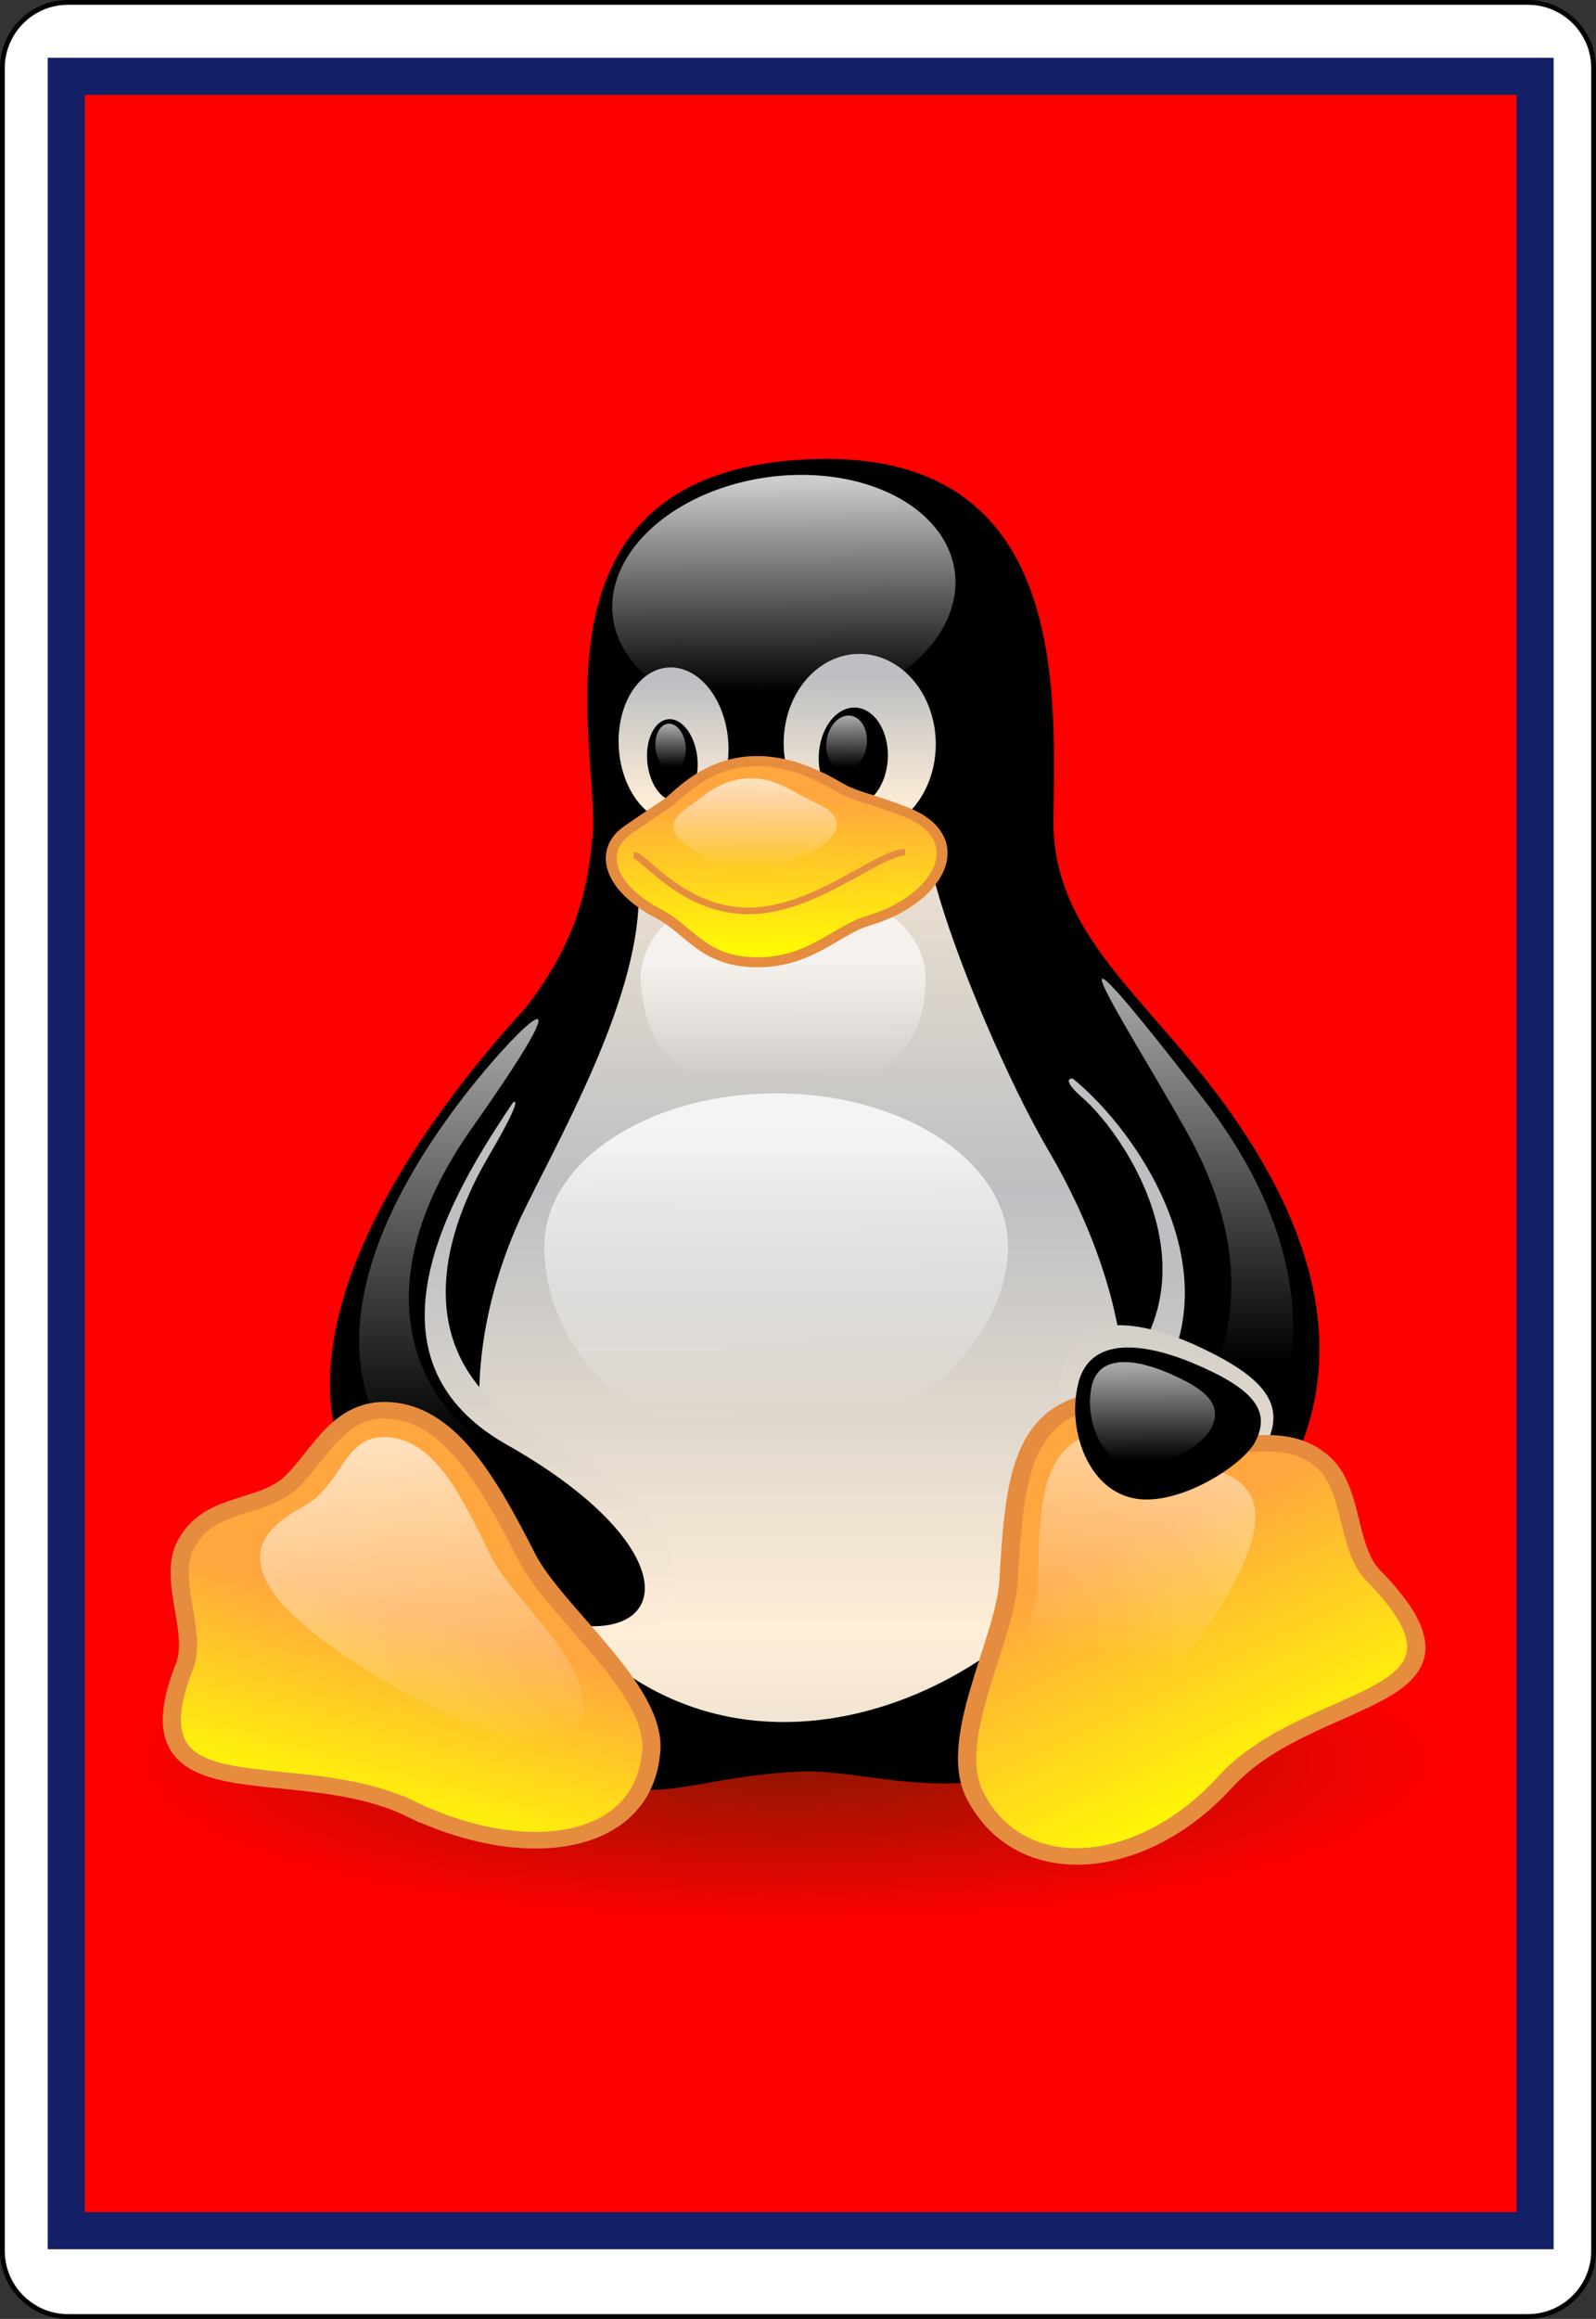<?xml version="1.0" encoding="UTF-8" standalone="no"?>
<!-- http://code.google.com/p/vector-playing-cards/ -->

<svg
   xmlns:dc="http://purl.org/dc/elements/1.1/"
   xmlns:cc="http://creativecommons.org/ns#"
   xmlns:rdf="http://www.w3.org/1999/02/22-rdf-syntax-ns#"
   xmlns:svg="http://www.w3.org/2000/svg"
   xmlns="http://www.w3.org/2000/svg"
   xmlns:xlink="http://www.w3.org/1999/xlink"
   xmlns:sodipodi="http://sodipodi.sourceforge.net/DTD/sodipodi-0.dtd"
   xmlns:inkscape="http://www.inkscape.org/namespaces/inkscape"
   width="167.087pt"
   height="242.667pt"
   viewBox="0 0 167.087 242.667"
   xml:space="preserve"
   id="svg2"
   version="1.1"
   inkscape:version="0.48.5 r10040"
   sodipodi:docname="p_back.svg"
   inkscape:export-filename="/home/byron/art/cards/final/PNGs/2_of_clubs.png"
   inkscape:export-xdpi="215.44792"
   inkscape:export-ydpi="215.44792"><rect x="0" y="0" width="167.087" height="242.667" fill="#333333" stroke="none"/><defs
   id="defs41"><radialGradient
     inkscape:collect="always"
     xlink:href="#linearGradient2984"
     id="radialGradient3760"
     cx="48.231"
     cy="18.138"
     fx="48.231"
     fy="18.138"
     r="9.5"
     gradientUnits="userSpaceOnUse"
     gradientTransform="matrix(-1.561,0.018,-0.027,-2.291,123.984,58.809)" /><linearGradient
     id="linearGradient2984"><stop
       style="stop-color:#000000;stop-opacity:1;"
       offset="0"
       id="stop2986" /><stop
       style="stop-color:#000000;stop-opacity:0.656;"
       offset="1"
       id="stop2988" /></linearGradient><radialGradient
     inkscape:collect="always"
     xlink:href="#linearGradient3784"
     id="radialGradient3792"
     cx="171.487"
     cy="511.223"
     fx="171.487"
     fy="511.223"
     r="81.903"
     gradientTransform="matrix(1.153,-0.674,0.395,0.675,-233.633,270.401)"
     gradientUnits="userSpaceOnUse" /><linearGradient
     id="linearGradient3784"><stop
       style="stop-color:#ffffff;stop-opacity:0.534;"
       offset="0"
       id="stop3786" /><stop
       style="stop-color:#000000;stop-opacity:0;"
       offset="1"
       id="stop3788" /></linearGradient><radialGradient
     r="81.903"
     fy="511.223"
     fx="171.487"
     cy="511.223"
     cx="171.487"
     gradientTransform="matrix(1.153,-0.674,0.395,0.675,-233.633,270.401)"
     gradientUnits="userSpaceOnUse"
     id="radialGradient3855"
     xlink:href="#linearGradient3784-4"
     inkscape:collect="always" /><linearGradient
     id="linearGradient3784-4"><stop
       style="stop-color:#ffffff;stop-opacity:0.519;"
       offset="0"
       id="stop3786-8" /><stop
       style="stop-color:#000000;stop-opacity:0;"
       offset="1"
       id="stop3788-6" /></linearGradient><radialGradient
     r="81.903"
     fy="461.841"
     fx="181.694"
     cy="461.841"
     cx="181.694"
     gradientTransform="matrix(1.153,-0.674,0.395,0.675,-233.633,270.401)"
     gradientUnits="userSpaceOnUse"
     id="radialGradient3916"
     xlink:href="#linearGradient3784-3"
     inkscape:collect="always" /><linearGradient
     id="linearGradient3784-3"><stop
       style="stop-color:#ffffff;stop-opacity:0.702;"
       offset="0"
       id="stop3786-86" /><stop
       style="stop-color:#000000;stop-opacity:0;"
       offset="1"
       id="stop3788-2" /></linearGradient><radialGradient
     xlink:href="#linearGradient172"
     id="radialGradient1399"
     gradientTransform="scale(1.045,0.957)"
     cx="446.778"
     cy="1219.412"
     fx="446.778"
     fy="1219.412"
     r="195.072"
     gradientUnits="userSpaceOnUse" /><linearGradient
     id="linearGradient172"><stop
       style="stop-color:#3f2600;stop-opacity:0.6;"
       offset="0"
       id="stop173" /><stop
       style="stop-color:#3f2600;stop-opacity:0;"
       offset="1"
       id="stop174" /></linearGradient><linearGradient
     xlink:href="#linearGradient153"
     id="linearGradient1401"
     gradientUnits="userSpaceOnUse"
     x1="400.578"
     y1="369.53"
     x2="400.844"
     y2="304.079"
     gradientTransform="scale(0.575,1.738)" /><linearGradient
     id="linearGradient153"><stop
       style="stop-color:#ffeed7;stop-opacity:1;"
       offset="0"
       id="stop154" /><stop
       style="stop-color:#bdbfc2;stop-opacity:1;"
       offset="1"
       id="stop155" /></linearGradient><linearGradient
     xlink:href="#linearGradient138"
     id="linearGradient1403"
     gradientUnits="userSpaceOnUse"
     x1="303.018"
     y1="237.932"
     x2="297.086"
     y2="330.096"
     gradientTransform="scale(1.116,0.896)" /><linearGradient
     id="linearGradient138"><stop
       style="stop-color:#ffffff;stop-opacity:0.8;"
       offset="0"
       id="stop139" /><stop
       style="stop-color:#ffffff;stop-opacity:0;"
       offset="1"
       id="stop140" /></linearGradient><linearGradient
     xlink:href="#linearGradient153"
     id="linearGradient1405"
     gradientUnits="userSpaceOnUse"
     gradientTransform="scale(0.816,1.225)"
     x1="378.938"
     y1="278.602"
     x2="380.273"
     y2="243.916" /><linearGradient
     id="linearGradient3392"><stop
       style="stop-color:#ffeed7;stop-opacity:1;"
       offset="0"
       id="stop3394" /><stop
       style="stop-color:#bdbfc2;stop-opacity:1;"
       offset="1"
       id="stop3396" /></linearGradient><linearGradient
     xlink:href="#linearGradient153"
     id="linearGradient1407"
     gradientUnits="userSpaceOnUse"
     x1="381.387"
     y1="277.495"
     x2="380.552"
     y2="245.683"
     gradientTransform="scale(0.816,1.225)" /><linearGradient
     id="linearGradient3399"><stop
       style="stop-color:#ffeed7;stop-opacity:1;"
       offset="0"
       id="stop3401" /><stop
       style="stop-color:#bdbfc2;stop-opacity:1;"
       offset="1"
       id="stop3403" /></linearGradient><linearGradient
     xlink:href="#linearGradient167"
     id="linearGradient1409"
     gradientUnits="userSpaceOnUse"
     gradientTransform="scale(0.816,1.225)"
     x1="379.096"
     y1="240.927"
     x2="376.796"
     y2="281.016" /><linearGradient
     id="linearGradient167"><stop
       style="stop-color:#ffffff;stop-opacity:0.65;"
       offset="0"
       id="stop168" /><stop
       style="stop-color:#ffffff;stop-opacity:0;"
       offset="1"
       id="stop169" /></linearGradient><linearGradient
     xlink:href="#linearGradient167"
     id="linearGradient1411"
     gradientUnits="userSpaceOnUse"
     x1="389.635"
     y1="242.282"
     x2="387.069"
     y2="281.325"
     gradientTransform="scale(0.816,1.225)" /><linearGradient
     id="linearGradient3410"><stop
       style="stop-color:#ffffff;stop-opacity:0.65;"
       offset="0"
       id="stop3412" /><stop
       style="stop-color:#ffffff;stop-opacity:0;"
       offset="1"
       id="stop3414" /></linearGradient><linearGradient
     xlink:href="#linearGradient153"
     id="linearGradient1413"
     gradientUnits="userSpaceOnUse"
     spreadMethod="reflect"
     x1="437.579"
     y1="528.872"
     x2="437.579"
     y2="394.104"
     gradientTransform="scale(0.813,1.23)" /><linearGradient
     id="linearGradient3417"><stop
       style="stop-color:#ffeed7;stop-opacity:1;"
       offset="0"
       id="stop3419" /><stop
       style="stop-color:#bdbfc2;stop-opacity:1;"
       offset="1"
       id="stop3421" /></linearGradient><linearGradient
     xlink:href="#linearGradient153"
     id="linearGradient1415"
     gradientUnits="userSpaceOnUse"
     x1="375.173"
     y1="419.785"
     x2="377.485"
     y2="324.038"
     gradientTransform="scale(0.65,1.539)" /><linearGradient
     id="linearGradient3424"><stop
       style="stop-color:#ffeed7;stop-opacity:1;"
       offset="0"
       id="stop3426" /><stop
       style="stop-color:#bdbfc2;stop-opacity:1;"
       offset="1"
       id="stop3428" /></linearGradient><linearGradient
     xlink:href="#linearGradient138"
     id="linearGradient1417"
     gradientUnits="userSpaceOnUse"
     x1="320.751"
     y1="498.178"
     x2="321.322"
     y2="614.504"
     gradientTransform="scale(1.075,0.93)" /><linearGradient
     id="linearGradient3431"><stop
       style="stop-color:#ffffff;stop-opacity:0.8;"
       offset="0"
       id="stop3433" /><stop
       style="stop-color:#ffffff;stop-opacity:0;"
       offset="1"
       id="stop3435" /></linearGradient><linearGradient
     xlink:href="#linearGradient167"
     id="linearGradient1419"
     gradientUnits="userSpaceOnUse"
     x1="322.483"
     y1="435.268"
     x2="323.251"
     y2="488.483"
     gradientTransform="scale(1.077,0.929)" /><linearGradient
     id="linearGradient3438"><stop
       style="stop-color:#ffffff;stop-opacity:0.65;"
       offset="0"
       id="stop3440" /><stop
       style="stop-color:#ffffff;stop-opacity:0;"
       offset="1"
       id="stop3442" /></linearGradient><linearGradient
     xlink:href="#linearGradient167"
     id="linearGradient1421"
     gradientUnits="userSpaceOnUse"
     x1="411.221"
     y1="242.944"
     x2="411.221"
     y2="331.449"
     gradientTransform="scale(0.572,1.749)" /><linearGradient
     id="linearGradient3445"><stop
       style="stop-color:#ffffff;stop-opacity:0.65;"
       offset="0"
       id="stop3447" /><stop
       style="stop-color:#ffffff;stop-opacity:0;"
       offset="1"
       id="stop3449" /></linearGradient><linearGradient
     xlink:href="#linearGradient167"
     id="linearGradient1423"
     gradientUnits="userSpaceOnUse"
     x1="867.345"
     y1="234.739"
     x2="867.335"
     y2="314.839"
     gradientTransform="scale(0.573,1.746)" /><linearGradient
     id="linearGradient3452"><stop
       style="stop-color:#ffffff;stop-opacity:0.65;"
       offset="0"
       id="stop3454" /><stop
       style="stop-color:#ffffff;stop-opacity:0;"
       offset="1"
       id="stop3456" /></linearGradient><linearGradient
     xlink:href="#linearGradient162"
     id="linearGradient1425"
     gradientUnits="userSpaceOnUse"
     x1="236.254"
     y1="657.111"
     x2="212.51"
     y2="737.412"
     gradientTransform="scale(1.012,0.989)" /><linearGradient
     id="linearGradient162"><stop
       style="stop-color:#ffa63f;stop-opacity:1;"
       offset="0"
       id="stop163" /><stop
       style="stop-color:#ffff00;stop-opacity:1;"
       offset="1"
       id="stop164" /></linearGradient><linearGradient
     xlink:href="#linearGradient153"
     id="linearGradient1427"
     gradientUnits="userSpaceOnUse"
     x1="381.566"
     y1="655.731"
     x2="279.643"
     y2="386.666"
     gradientTransform="scale(1.065,0.939)" /><linearGradient
     id="linearGradient3463"><stop
       style="stop-color:#ffeed7;stop-opacity:1;"
       offset="0"
       id="stop3465" /><stop
       style="stop-color:#bdbfc2;stop-opacity:1;"
       offset="1"
       id="stop3467" /></linearGradient><linearGradient
     xlink:href="#linearGradient162"
     id="linearGradient1429"
     gradientUnits="userSpaceOnUse"
     x1="218.117"
     y1="630.305"
     x2="203.127"
     y2="737.854"
     gradientTransform="scale(1.01,0.99)" /><linearGradient
     id="linearGradient3470"><stop
       style="stop-color:#ffa63f;stop-opacity:1;"
       offset="0"
       id="stop3472" /><stop
       style="stop-color:#ffff00;stop-opacity:1;"
       offset="1"
       id="stop3474" /></linearGradient><linearGradient
     xlink:href="#linearGradient167"
     id="linearGradient1431"
     gradientUnits="userSpaceOnUse"
     gradientTransform="scale(1.008,0.992)"
     x1="117.89"
     y1="587.236"
     x2="182.245"
     y2="704.731" /><linearGradient
     id="linearGradient3477"><stop
       style="stop-color:#ffffff;stop-opacity:0.65;"
       offset="0"
       id="stop3479" /><stop
       style="stop-color:#ffffff;stop-opacity:0;"
       offset="1"
       id="stop3481" /></linearGradient><linearGradient
     xlink:href="#linearGradient167"
     id="linearGradient1433"
     gradientUnits="userSpaceOnUse"
     x1="223.101"
     y1="570.418"
     x2="230.535"
     y2="710.977"
     gradientTransform="scale(1,1)" /><linearGradient
     id="linearGradient3484"><stop
       style="stop-color:#ffffff;stop-opacity:0.65;"
       offset="0"
       id="stop3486" /><stop
       style="stop-color:#ffffff;stop-opacity:0;"
       offset="1"
       id="stop3488" /></linearGradient><linearGradient
     xlink:href="#linearGradient167"
     id="linearGradient1435"
     gradientUnits="userSpaceOnUse"
     x1="316.94"
     y1="474.018"
     x2="371.609"
     y2="582.635"
     gradientTransform="scale(1.065,0.939)" /><linearGradient
     id="linearGradient3491"><stop
       style="stop-color:#ffffff;stop-opacity:0.65;"
       offset="0"
       id="stop3493" /><stop
       style="stop-color:#ffffff;stop-opacity:0;"
       offset="1"
       id="stop3495" /></linearGradient><linearGradient
     xlink:href="#linearGradient162"
     id="linearGradient1437"
     gradientUnits="userSpaceOnUse"
     x1="284.687"
     y1="410.463"
     x2="285.459"
     y2="485.699"
     gradientTransform="scale(1.219,0.821)" /><linearGradient
     id="linearGradient3498"><stop
       style="stop-color:#ffa63f;stop-opacity:1;"
       offset="0"
       id="stop3500" /><stop
       style="stop-color:#ffff00;stop-opacity:1;"
       offset="1"
       id="stop3502" /></linearGradient><linearGradient
     y2="482.559"
     x2="288.376"
     y1="398.854"
     x1="288.824"
     gradientTransform="scale(1.222,0.818)"
     gradientUnits="userSpaceOnUse"
     id="linearGradient3382"
     xlink:href="#linearGradient167"
     inkscape:collect="always" /><linearGradient
     id="linearGradient3505"><stop
       style="stop-color:#ffffff;stop-opacity:0.65;"
       offset="0"
       id="stop3507" /><stop
       style="stop-color:#ffffff;stop-opacity:0;"
       offset="1"
       id="stop3509" /></linearGradient><linearGradient
     y2="482.559"
     x2="288.376"
     y1="398.854"
     x1="288.824"
     gradientTransform="scale(1.222,0.818)"
     gradientUnits="userSpaceOnUse"
     id="linearGradient3540"
     xlink:href="#linearGradient167"
     inkscape:collect="always" /></defs><sodipodi:namedview
   pagecolor="#ffffff"
   bordercolor="#666666"
   borderopacity="1"
   objecttolerance="10"
   gridtolerance="10"
   guidetolerance="10"
   inkscape:pageopacity="0"
   inkscape:pageshadow="2"
   inkscape:window-width="1440"
   inkscape:window-height="837"
   id="namedview39"
   showgrid="false"
   inkscape:zoom="1.2168437"
   inkscape:cx="-84.395137"
   inkscape:cy="82.310054"
   inkscape:window-x="-8"
   inkscape:window-y="-8"
   inkscape:window-maximized="1"
   inkscape:current-layer="svg2" />
	<g
   id="Layer_x0020_1"
   style="fill-rule:nonzero;clip-rule:nonzero;stroke:#000000;stroke-miterlimit:4;">
		<path
   style="fill:#FFFFFF;stroke-width:0.5;"
   d="M166.837,235.548c0,3.777-3.087,6.869-6.871,6.869H7.111c-3.775,0-6.861-3.092-6.861-6.869V7.12C0.25,3.343,3.336,0.25,7.111,0.25h152.855    c3.784,0,6.871,3.093,6.871,6.87v228.428z"
   id="path5" />
		<g
   style="stroke:none;"
   id="g7">
			<g
   id="g9">
				
			</g>
			
		</g>
		<g
   id="g15">
			
		</g>
		<g
   id="g19">
			
		</g>
		<g
   style="stroke:none;"
   id="g23">
			<g
   id="g25">
				
			</g>
			
		</g>
		<g
   style="stroke:none;"
   id="g31">
			<g
   id="g33">
				
			</g>
			
		</g>
	</g>










<rect
   width="153.779"
   height="225.453"
   ry="0"
   x="6.934"
   y="7.986"
   id="rect13539"
   style="fill:#ff0000;stroke:#131f67;stroke-width:3.88;stroke-linecap:round;stroke-linejoin:miter;stroke-miterlimit:4;stroke-opacity:1;stroke-dasharray:none;display:inline" /><g
   style="display:inline"
   id="g1369"
   transform="matrix(0.243,0,0,0.223,-69.137,26.822)"><path
     inkscape:connector-curvature="0"
     transform="matrix(1.418,0,0,0.415,-38.794,222.194)"
     d="m 670.882,1166.642 a 203.896,186.63 0 1 1 -407.791,0 203.896,186.63 0 1 1 407.791,0 z"
     id="path175"
     style="fill:url(#radialGradient1399);stroke:none" /><path
     inkscape:connector-curvature="0"
     transform="matrix(1.25,0,0,1.25,185.454,-167.505)"
     id="path106"
     d="m 223.627,632.24 c -22.388,-32.223 -26.754,-136.984 25.487,-201.43 25.886,-30.918 32.49,-52.465 34.531,-81.393 1.389,-32.979 -23.325,-131.442 69.883,-138.944 94.406,-7.532 89.336,85.66 88.793,134.975 -0.451,41.64 30.574,65.241 51.796,97.695 39.279,59.63 35.957,162.3 -7.399,217.872 -54.917,69.568 -101.953,39.398 -133.19,41.93 -58.493,3.202 -60.427,34.391 -129.901,-70.705 z"
     style="fill:#000000;stroke:none" /><path
     inkscape:connector-curvature="0"
     transform="matrix(-1.677,-0.022,-0.021,1.471,1173.58,-293.017)"
     id="path113"
     d="m 246.571,470.864 c -12.239,12.496 -44.396,69.092 4.869,105.36 17.369,12.633 -16.377,59.495 -32.005,36.308 -27.57,-41.618 -8.831,-106.941 8.315,-130.188 11.652,-16.487 29.23,-22.676 18.821,-11.48 z"
     style="fill:url(#linearGradient1401);stroke:none" /><path
     inkscape:connector-curvature="0"
     transform="matrix(-1.678,0,0,1.524,1174.62,-318.082)"
     id="path111"
     d="m 256.513,459.837 c -19.915,17.717 -56.176,80.091 -3.288,120.606 17.37,12.632 -15.393,52.463 -33.79,32.089 -63.963,-70.82 1.669,-152.254 24.262,-180.25 20.192,-24.347 38.078,5.752 12.816,27.555 z"
     style="fill:#000000;stroke:#000000;stroke-width:0.977" /><path
     inkscape:connector-curvature="0"
     transform="matrix(1.266,-0.071,-0.046,1.196,202.143,-125.761)"
     d="m 399.569,258.158 a 58.373,46.863 0 1 1 -116.746,0 58.373,46.863 0 1 1 116.746,0 z"
     id="path114"
     style="fill:url(#linearGradient1403);stroke:none" /><path
     inkscape:connector-curvature="0"
     transform="matrix(1.304,-0.076,0.077,1.343,144.757,-177.617)"
     d="m 328.863,320.642 a 18.087,27.131 0 1 1 -36.175,0 18.087,27.131 0 1 1 36.175,0 z"
     id="path115"
     style="fill:url(#linearGradient1405);stroke:none" /><path
     inkscape:connector-curvature="0"
     transform="matrix(-1.811,0.05,0.032,1.553,1207.46,-284.777)"
     d="m 328.863,320.642 a 18.087,27.131 0 1 1 -36.175,0 18.087,27.131 0 1 1 36.175,0 z"
     id="path116"
     style="fill:url(#linearGradient1407);stroke:none" /><path
     inkscape:connector-curvature="0"
     transform="matrix(-0.823,-0.002,-0.018,0.853,913.674,-37.99)"
     d="m 328.863,320.642 a 18.087,27.131 0 1 1 -36.175,0 18.087,27.131 0 1 1 36.175,0 z"
     id="path117"
     style="fill:#000000;stroke:none" /><path
     inkscape:connector-curvature="0"
     transform="matrix(0.594,-0.072,0.069,0.706,367.448,32.419)"
     d="m 328.863,320.642 a 18.087,27.131 0 1 1 -36.175,0 18.087,27.131 0 1 1 36.175,0 z"
     id="path118"
     style="fill:#000000;stroke:none" /><path
     inkscape:connector-curvature="0"
     transform="matrix(-0.48,-0.036,-0.047,0.476,813.496,87.012)"
     d="m 328.863,320.642 a 18.087,27.131 0 1 1 -36.175,0 18.087,27.131 0 1 1 36.175,0 z"
     id="path121"
     style="fill:url(#linearGradient1409);stroke:none" /><path
     inkscape:connector-curvature="0"
     transform="matrix(0.357,-0.041,0.041,0.399,449.334,114.991)"
     d="m 328.863,320.642 a 18.087,27.131 0 1 1 -36.175,0 18.087,27.131 0 1 1 36.175,0 z"
     id="path122"
     style="fill:url(#linearGradient1411);stroke:none" /><path
     inkscape:connector-curvature="0"
     transform="matrix(1.25,0,0,1.25,185.454,-168.23)"
     id="path128"
     d="m 258.702,495.425 c 12.836,-29.103 40.114,-80.226 40.695,-119.758 0,-31.442 94.179,-38.951 101.737,-7.558 7.558,31.393 26.741,78.483 38.95,101.156 12.208,22.672 47.809,94.695 9.884,157.546 -34.157,55.644 -137.725,99.666 -193.01,-7.557 -18.603,-37.207 -15.285,-83.315 1.744,-123.829 z"
     style="fill:url(#linearGradient1413);stroke:none" /><path
     inkscape:connector-curvature="0"
     transform="matrix(1.389,-0.111,0.102,1.302,108.413,-165.938)"
     id="path112"
     d="m 242.905,473.815 c -11.263,18.967 -35.5,69.309 12.137,102.047 51.311,34.82 46.473,97.062 -15.607,61.955 -56.777,-31.789 -22.845,-137.778 -4.51,-162.266 12.107,-17.214 29.897,-38.031 7.98,-1.736 z"
     style="fill:url(#linearGradient1415);stroke:none" /><path
     inkscape:connector-curvature="0"
     transform="matrix(1.25,0,0,1.25,185.454,-167.505)"
     id="path109"
     d="m 256.513,449.72 c -17.465,28.508 -59.377,95.813 -3.288,130.723 75.569,46.355 54.173,92.711 -14.799,50.974 -97.109,-58.264 -11.825,-175.616 27.131,-220.338 44.444,-50.2 8.554,9.087 -9.044,38.641 z"
     style="fill:#000000;stroke:#000000;stroke-width:1.25" /><path
     inkscape:connector-curvature="0"
     id="path125"
     d="m 421.481,504.727 c 0,32.412 -29.272,74.516 -79.528,74.138 -51.828,0.455 -73.949,-41.726 -73.949,-74.138 0,-32.412 34.379,-58.717 76.739,-58.717 42.359,0 76.738,26.305 76.738,58.717 z"
     style="font-size:12px;fill:url(#linearGradient1417);stroke:none"
     transform="matrix(1.302,0,0,1.225,170.042,-153.557)" /><path
     inkscape:connector-curvature="0"
     id="path127"
     d="m 398.227,412.292 c -0.612,38.572 -23.18,47.671 -51.74,47.671 -28.561,0 -49.292,-5.694 -51.741,-47.671 0,-26.314 23.18,-41.542 51.741,-41.542 28.56,0 51.74,15.228 51.74,41.542 z"
     style="font-size:12px;fill:url(#linearGradient1419);stroke:none"
     transform="matrix(1.187,0,0,1.067,210.623,-100.078)" /><path
     inkscape:connector-curvature="0"
     transform="matrix(1.25,0,0,1.25,185.454,-167.505)"
     id="path129"
     d="m 234.285,456.475 c 17.716,-26.996 55.015,-68.364 6.977,5.813 -38.951,61.043 -14.403,100.273 -1.744,111.039 36.527,32.562 34.966,54.349 6.395,37.206 -61.625,-36.626 -48.835,-98.248 -11.628,-154.058 z"
     style="fill:url(#linearGradient1421);stroke:none" /><path
     inkscape:connector-curvature="0"
     transform="matrix(1.25,0,0,1.25,185.454,-167.505)"
     id="path131"
     d="m 490.662,467.52 c -15.319,-31.701 -64.134,-111.902 2.326,-18.603 60.461,84.297 18.022,143.013 10.464,148.827 -7.557,5.813 -33.137,17.44 -25.579,-2.907 7.557,-20.347 45.234,-58.973 12.789,-127.317 z"
     style="fill:url(#linearGradient1423);stroke:none" /><path
     inkscape:connector-curvature="0"
     transform="matrix(1.25,0,0,1.25,185.454,-167.505)"
     id="path132"
     d="m 220.915,716.921 c -40.442,-21.416 -99.252,4.124 -77.902,-54.066 4.276,-13.238 -6.375,-33.008 0.581,-45.926 8.139,-15.698 25.58,-12.209 36.045,-22.674 10.318,-10.891 16.859,-29.649 36.044,-26.742 19.184,2.907 31.945,26.461 45.344,55.229 9.883,20.638 44.941,49.664 42.65,72.758 -2.696,35.5 -43.027,42.19 -82.762,21.421 z"
     style="fill:url(#linearGradient1425);stroke:#e68c3f;stroke-width:6.25" /><path
     inkscape:connector-curvature="0"
     id="path177"
     d="m 415.072,495.764 c -3.007,24.906 -35.813,76.627 -69.518,81.534 -34.26,5.336 -66.432,-34.06 -74.147,-71.114 -9.889,-41.206 22.587,-57.6 71.938,-56.627 53.301,1.654 74.121,13.891 71.727,46.207 z"
     style="font-size:12px;fill:url(#linearGradient1427);stroke:none"
     transform="matrix(0.598,0.269,-0.24,0.617,700.568,140.464)" /><path
     inkscape:connector-curvature="0"
     transform="matrix(-1.169,0.423,0.475,1.165,728.343,-213.821)"
     id="path133"
     d="m 220.274,718.402 c -41.327,-23.59 -99.894,5.605 -77.261,-55.547 4.736,-13.068 -6.596,-33.552 0.36,-46.47 8.139,-15.698 25.801,-11.665 36.266,-22.13 10.318,-10.891 18.827,-27.868 38.012,-24.961 19.184,2.907 29.977,24.68 43.376,53.448 9.883,20.638 43.415,48.971 41.124,72.065 -2.696,35.5 -42.724,45.471 -81.877,23.595 z"
     style="fill:url(#linearGradient1429);stroke:#e68c3f;stroke-width:6.251" /><path
     inkscape:connector-curvature="0"
     transform="matrix(-0.945,0.344,0.424,0.956,714.328,-64.342)"
     id="path134"
     d="m 216.482,675.68 c -86.531,-57.503 -47.308,-70.96 -36.843,-81.425 10.318,-10.891 18.827,-27.868 38.012,-24.961 19.184,2.907 29.977,24.68 43.376,53.448 9.883,20.638 43.06,48.918 41.124,72.065 -2.616,27.11 -48.19,5.487 -85.669,-19.127 z"
     style="fill:url(#linearGradient1431);stroke:none" /><path
     inkscape:connector-curvature="0"
     transform="matrix(1.004,-0.052,-0.017,1.046,244.191,-28.465)"
     id="path135"
     d="m 216.506,677.071 c -86.531,-57.503 -46.797,-73.57 -33.946,-81.28 15.399,-9.942 15.158,-30.831 34.343,-27.924 19.184,2.907 30.725,26.107 44.124,54.875 9.883,20.638 43.06,48.918 41.124,72.065 -2.616,27.11 -48.166,6.878 -85.645,-17.736 z"
     style="fill:url(#linearGradient1433);stroke:none" /><path
     inkscape:connector-curvature="0"
     id="path136"
     d="m 415.072,495.764 c -3.007,24.906 -35.813,76.627 -69.518,81.534 -34.26,5.336 -66.432,-34.06 -74.147,-71.114 -9.889,-41.206 22.587,-57.6 71.938,-56.627 53.301,1.654 74.121,13.891 71.727,46.207 z"
     style="font-size:12px;fill:#000000;stroke:none"
     transform="matrix(0.516,0.215,-0.207,0.495,713.3,222.559)" /><path
     inkscape:connector-curvature="0"
     id="path137"
     d="m 415.072,495.764 c -3.007,24.906 -35.813,76.627 -69.518,81.534 -34.26,5.336 -66.432,-34.06 -74.147,-71.114 -9.889,-41.206 22.587,-57.6 71.938,-56.627 53.301,1.654 74.121,13.891 71.727,46.207 z"
     style="font-size:12px;fill:url(#linearGradient1435);stroke:none"
     transform="matrix(0.351,0.149,-0.129,0.343,724.522,318.291)" /><path
     inkscape:connector-curvature="0"
     transform="matrix(1.25,0,0,1.25,185.454,-167.505)"
     id="path119"
     d="m 309.954,338.729 c 7.147,-6.77 24.811,-27.066 57.961,-5.755 6.162,4.01 11.162,4.377 23.021,9.455 23.726,9.749 12.382,33.259 -12.744,41.108 -10.758,3.489 -20.536,16.556 -40.129,15.439 -16.734,-0.977 -21.119,-11.874 -31.398,-17.906 -18.269,-10.311 -20.965,-24.254 -11.1,-31.653 9.866,-7.399 13.725,-10.059 14.389,-10.688 z"
     style="fill:url(#linearGradient1437);stroke:#e68c3f;stroke-width:3.75" /><path
     inkscape:connector-curvature="0"
     transform="matrix(1.25,0,0,1.25,185.454,-167.505)"
     id="path120"
     d="m 391.251,357.645 c -9.883,0.581 -31.393,22.091 -54.066,22.091 -22.673,0 -36.044,-20.929 -39.532,-20.929"
     style="fill:none;stroke:#e68c3f;stroke-width:2.5" /><path
     inkscape:connector-curvature="0"
     transform="matrix(0.628,0,0,0.596,392.366,51.817)"
     id="path123"
     d="m 309.954,338.729 c 7.147,-6.77 29.691,-25.348 59.588,-6.328 6.299,3.766 12.804,7.865 22.478,13.464 19.162,11.748 9.671,28.678 -13.286,39.39 -10.418,4.495 -27.593,14.415 -40.671,13.721 -14.533,-1.408 -23.935,-11.399 -33.567,-17.906 -17.67,-12.303 -16.597,-22.237 -8.389,-30.508 6.205,-5.679 13.183,-11.204 13.847,-11.833 z"
     style="fill:url(#linearGradient3540);stroke:none" /></g></svg>